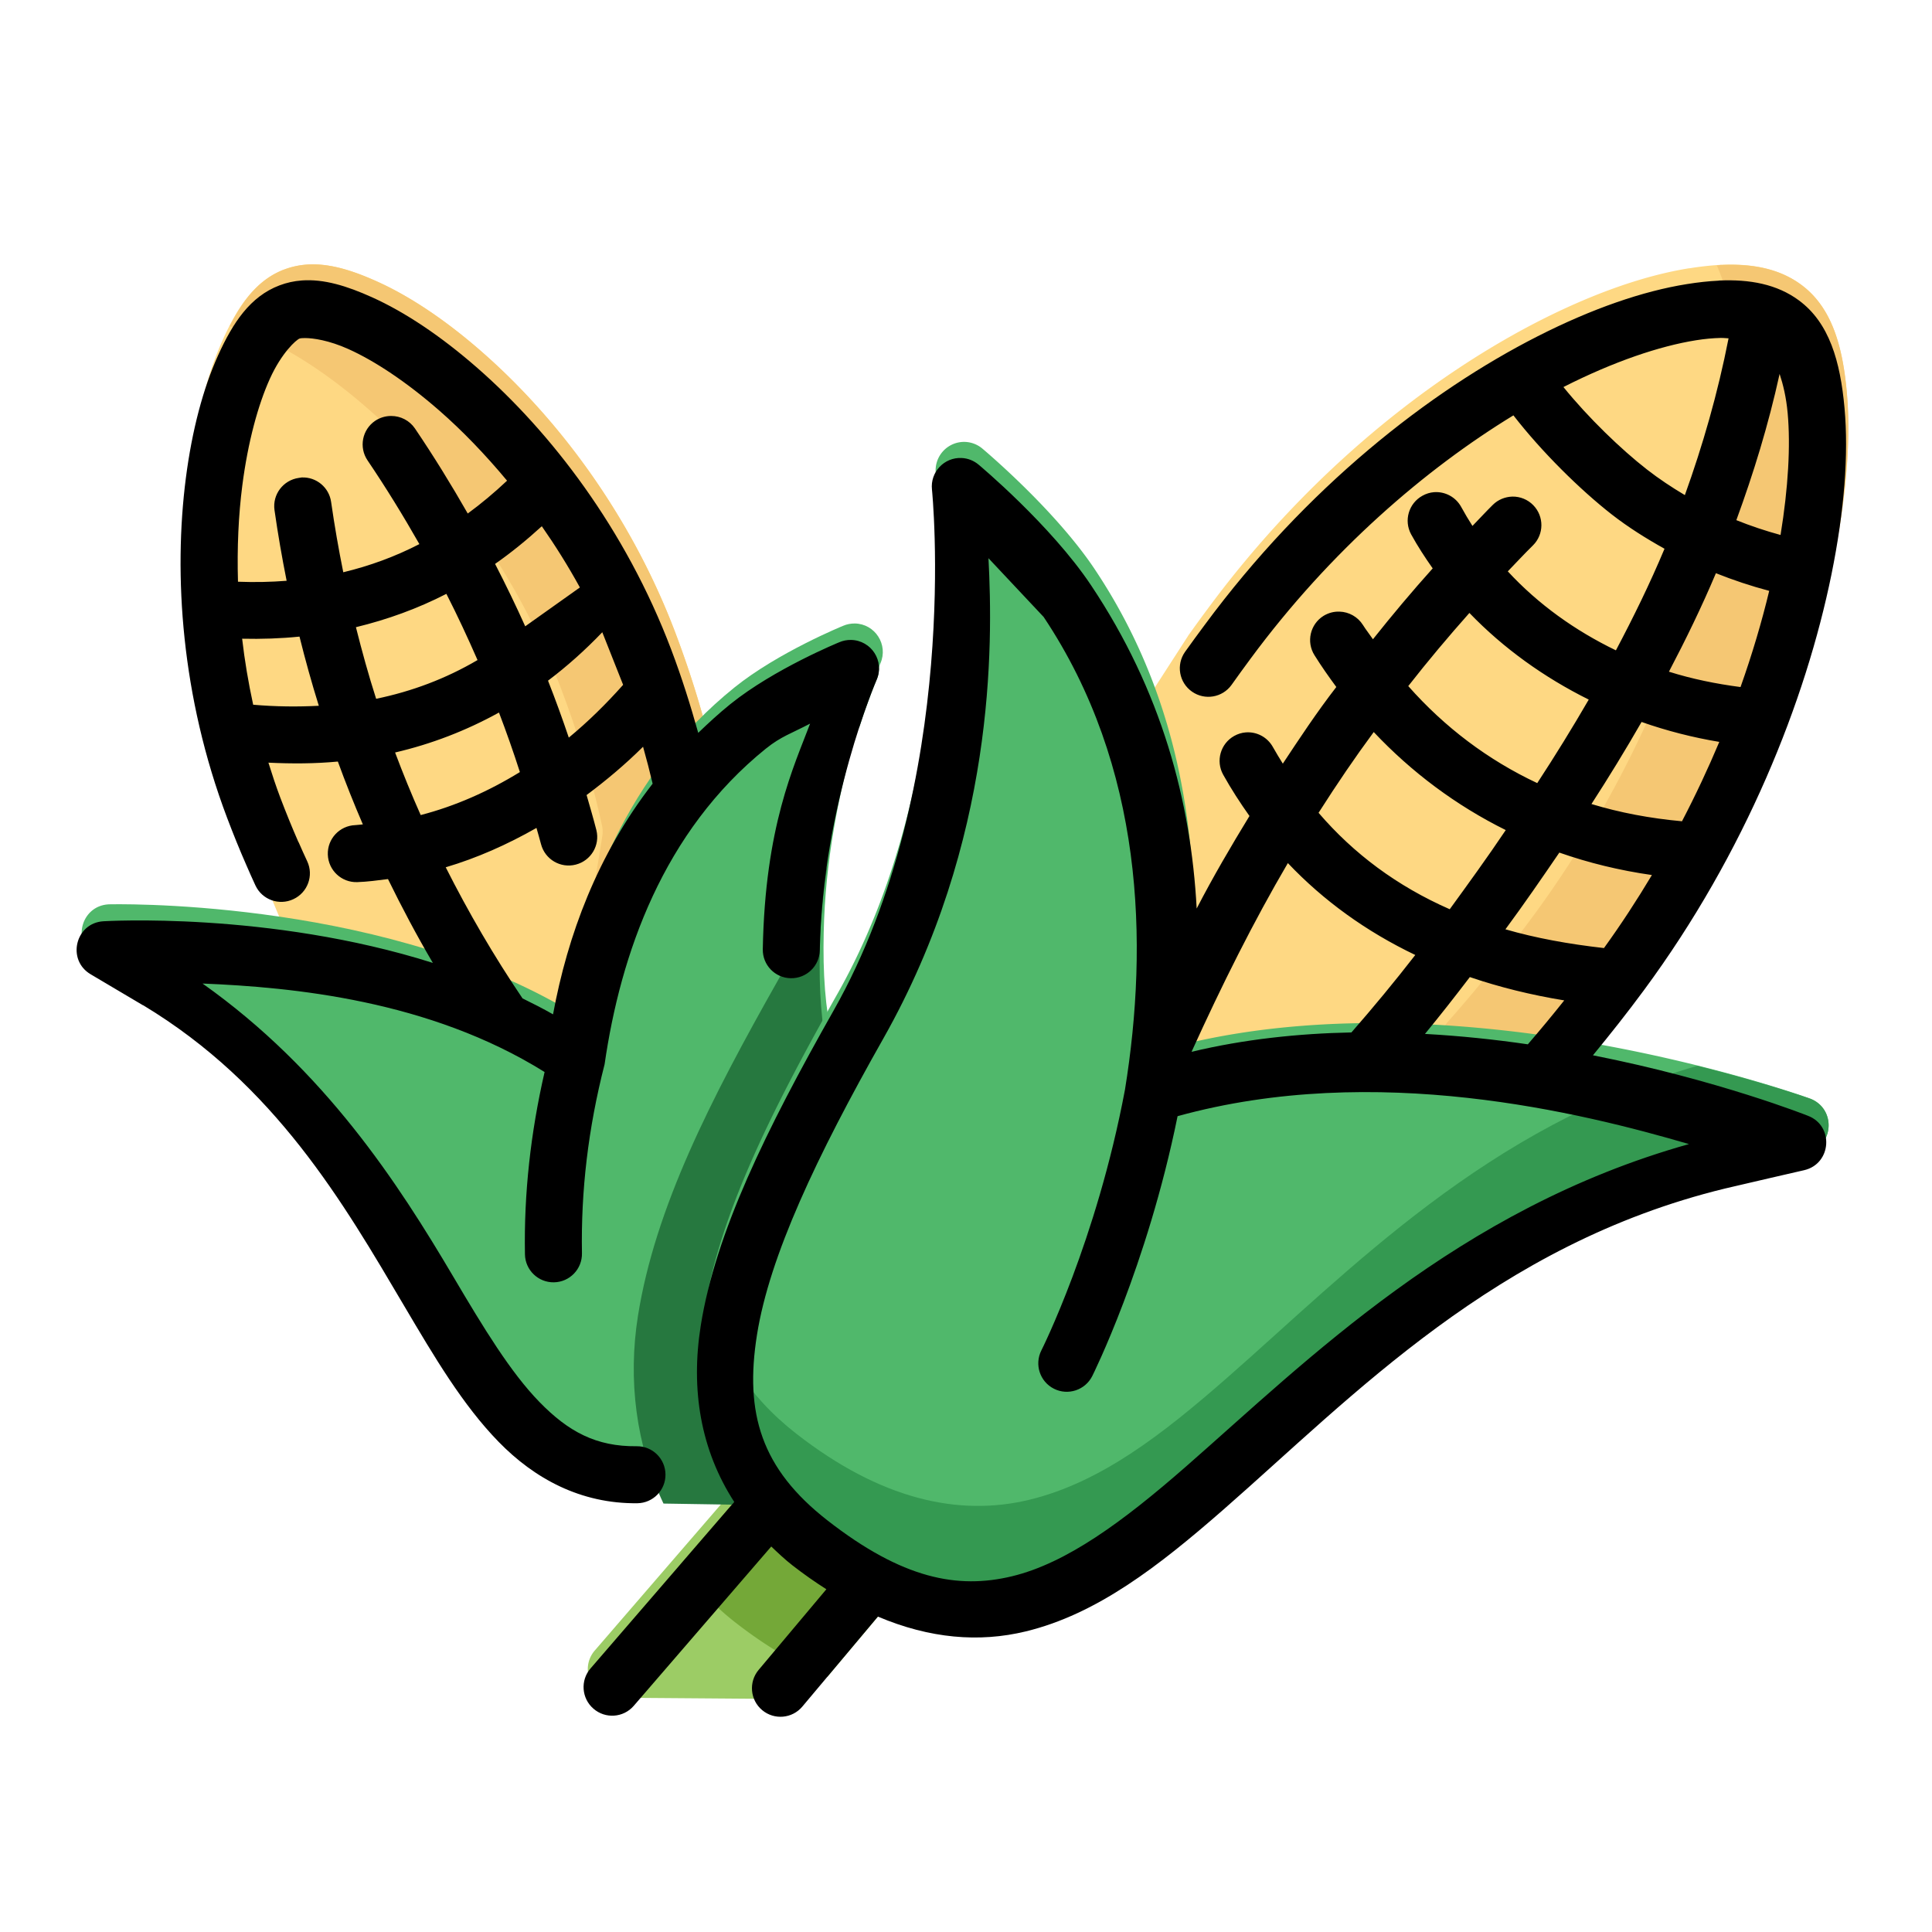 <?xml version="1.0" encoding="UTF-8" standalone="no"?>
<svg
   xmlns:dc="http://purl.org/dc/elements/1.1/"
   xmlns:cc="http://creativecommons.org/ns#"
   xmlns:rdf="http://www.w3.org/1999/02/22-rdf-syntax-ns#"
   xmlns:svg="http://www.w3.org/2000/svg"
   xmlns="http://www.w3.org/2000/svg"
   xmlns:sodipodi="http://sodipodi.sourceforge.net/DTD/sodipodi-0.dtd"
   xmlns:inkscape="http://www.inkscape.org/namespaces/inkscape"
   width="64pt"
   height="64pt"
   viewBox="0 0 22.578 22.578"
   version="1.1"
   id="svg831"
   inkscape:version="1.0 (4035a4fb49, 2020-05-01)"
   sodipodi:docname="26 - Corns.svg"
   inkscape:export-filename="E:\Project\27-3-2022\4 - Icon-Icons\016 - Vegetables\Send\4 - Filledline\26 - Corns.png"
   inkscape:export-xdpi="576"
   inkscape:export-ydpi="576">
  <defs
     id="defs825">
    <pattern
       id="EMFhbasepattern"
       patternUnits="userSpaceOnUse"
       width="6"
       height="6"
       x="0"
       y="0" />
    <pattern
       id="EMFhbasepattern-9"
       patternUnits="userSpaceOnUse"
       width="6"
       height="6"
       x="0"
       y="0" />
    <pattern
       id="EMFhbasepattern-0"
       patternUnits="userSpaceOnUse"
       width="6"
       height="6"
       x="0"
       y="0" />
    <pattern
       id="EMFhbasepattern-7"
       patternUnits="userSpaceOnUse"
       width="6"
       height="6"
       x="0"
       y="0" />
    <pattern
       id="EMFhbasepattern-2"
       patternUnits="userSpaceOnUse"
       width="6"
       height="6"
       x="0"
       y="0" />
    <pattern
       id="EMFhbasepattern-98"
       patternUnits="userSpaceOnUse"
       width="6"
       height="6"
       x="0"
       y="0" />
    <pattern
       id="EMFhbasepattern-6"
       patternUnits="userSpaceOnUse"
       width="6"
       height="6"
       x="0"
       y="0" />
    <pattern
       id="EMFhbasepattern-01"
       patternUnits="userSpaceOnUse"
       width="6"
       height="6"
       x="0"
       y="0" />
    <pattern
       id="EMFhbasepattern-07"
       patternUnits="userSpaceOnUse"
       width="6"
       height="6"
       x="0"
       y="0" />
    <pattern
       id="EMFhbasepattern-8"
       patternUnits="userSpaceOnUse"
       width="6"
       height="6"
       x="0"
       y="0" />
    <pattern
       id="EMFhbasepattern-4"
       patternUnits="userSpaceOnUse"
       width="6"
       height="6"
       x="0"
       y="0" />
    <pattern
       id="EMFhbasepattern-40"
       patternUnits="userSpaceOnUse"
       width="6"
       height="6"
       x="0"
       y="0" />
    <pattern
       id="EMFhbasepattern-08"
       patternUnits="userSpaceOnUse"
       width="6"
       height="6"
       x="0"
       y="0" />
    <pattern
       id="EMFhbasepattern-04"
       patternUnits="userSpaceOnUse"
       width="6"
       height="6"
       x="0"
       y="0" />
    <pattern
       id="EMFhbasepattern-014"
       patternUnits="userSpaceOnUse"
       width="6"
       height="6"
       x="0"
       y="0" />
    <pattern
       id="EMFhbasepattern-27"
       patternUnits="userSpaceOnUse"
       width="6"
       height="6"
       x="0"
       y="0" />
    <pattern
       id="EMFhbasepattern-09"
       patternUnits="userSpaceOnUse"
       width="6"
       height="6"
       x="0"
       y="0" />
    <pattern
       id="EMFhbasepattern-5"
       patternUnits="userSpaceOnUse"
       width="6"
       height="6"
       x="0"
       y="0" />
    <pattern
       id="EMFhbasepattern-018"
       patternUnits="userSpaceOnUse"
       width="6"
       height="6"
       x="0"
       y="0" />
  </defs>
  <sodipodi:namedview
     id="base"
     pagecolor="#ffffff"
     bordercolor="#666666"
     borderopacity="1.0"
     inkscape:pageopacity="0.0"
     inkscape:pageshadow="2"
     inkscape:zoom="4.989546"
     inkscape:cx="42.666667"
     inkscape:cy="42.666667"
     inkscape:document-units="pt"
     inkscape:current-layer="layer1"
     showgrid="false"
     units="pt"
     inkscape:window-width="1366"
     inkscape:window-height="716"
     inkscape:window-x="-8"
     inkscape:window-y="-8"
     inkscape:window-maximized="1"
     inkscape:pagecheckerboard="true"
     inkscape:showpageshadow="false"
     inkscape:object-paths="true"
     inkscape:snap-intersection-paths="true"
     inkscape:snap-smooth-nodes="true"
     inkscape:snap-midpoints="true"
     showguides="false"
     inkscape:snap-bbox="true"
     inkscape:bbox-nodes="true"
     inkscape:snap-nodes="false"
     inkscape:snap-global="true"
     inkscape:document-rotation="0">
    <inkscape:grid
       type="xygrid"
       id="grid1378" />
    <sodipodi:guide
       position="0.97,21.608"
       orientation="78,0"
       id="guide1380"
       inkscape:locked="false" />
    <sodipodi:guide
       position="0.97,0.97"
       orientation="0,78"
       id="guide1382"
       inkscape:locked="false" />
    <sodipodi:guide
       position="21.608,0.97"
       orientation="-78,0"
       id="guide1384"
       inkscape:locked="false" />
    <sodipodi:guide
       position="21.608,21.608"
       orientation="0,-78"
       id="guide1386"
       inkscape:locked="false" />
  </sodipodi:namedview>
  <g
     inkscape:label="Icon"
     inkscape:groupmode="layer"
     id="layer1"
     transform="translate(0,-274.422)">
    <g
       transform="matrix(1.257,0,0,1.257,38.977,-191.82)"
       style="display:inline;stroke-width:0.796"
       id="g421">
      <g
         style="display:inline;stroke-width:0.796"
         id="g1493">
        <path
           style="color:#000000;font-style:normal;font-variant:normal;font-weight:normal;font-stretch:normal;font-size:medium;line-height:normal;font-family:sans-serif;font-variant-ligatures:normal;font-variant-position:normal;font-variant-caps:normal;font-variant-numeric:normal;font-variant-alternates:normal;font-variant-east-asian:normal;font-feature-settings:normal;font-variation-settings:normal;text-indent:0;text-align:start;text-decoration:none;text-decoration-line:none;text-decoration-style:solid;text-decoration-color:#000000;letter-spacing:normal;word-spacing:normal;text-transform:none;writing-mode:lr-tb;direction:ltr;text-orientation:mixed;dominant-baseline:auto;baseline-shift:baseline;text-anchor:start;white-space:normal;shape-padding:0;shape-margin:0;inline-size:0;clip-rule:evenodd;display:inline;overflow:visible;visibility:visible;isolation:auto;mix-blend-mode:normal;color-interpolation:sRGB;color-interpolation-filters:linearRGB;solid-color:#000000;solid-opacity:1;vector-effect:none;fill:#fed883;fill-opacity:1;fill-rule:evenodd;stroke:none;stroke-width:0.421px;stroke-linecap:round;stroke-linejoin:round;stroke-miterlimit:1.5;stroke-dasharray:none;stroke-dashoffset:0;stroke-opacity:1;color-rendering:auto;image-rendering:auto;shape-rendering:auto;text-rendering:auto;enable-background:accumulate;stop-color:#000000"
           d="m -28.365,373.422 c -0.271,0.102 -0.432,0.345 -0.57,0.65 -0.138,0.305 -0.241,0.692 -0.299,1.139 -0.115,0.894 -0.044,2.026 0.383,3.152 a 0.265,0.265 0 0 0 0.002,0.004 c 0.077,0.195 0.5,1.242 0.617,1.49 a 0.265,0.265 0 0 0 0.084,0.102 l 2.799,2.006 a 0.265,0.265 0 0 0 0.416,-0.172 l 0.584,-3.635 a 0.265,0.265 0 0 0 -0.004,-0.1 c -0.089,-0.408 -0.214,-0.83 -0.375,-1.256 -0.426,-1.126 -1.123,-2.022 -1.801,-2.615 -0.339,-0.297 -0.673,-0.519 -0.979,-0.656 -0.306,-0.137 -0.587,-0.212 -0.857,-0.109 z"
           id="path1920" />
        <path
           id="path1481"
           style="color:#000000;font-style:normal;font-variant:normal;font-weight:normal;font-stretch:normal;font-size:medium;line-height:normal;font-family:sans-serif;font-variant-ligatures:normal;font-variant-position:normal;font-variant-caps:normal;font-variant-numeric:normal;font-variant-alternates:normal;font-variant-east-asian:normal;font-feature-settings:normal;font-variation-settings:normal;text-indent:0;text-align:start;text-decoration:none;text-decoration-line:none;text-decoration-style:solid;text-decoration-color:#000000;letter-spacing:normal;word-spacing:normal;text-transform:none;writing-mode:lr-tb;direction:ltr;text-orientation:mixed;dominant-baseline:auto;baseline-shift:baseline;text-anchor:start;white-space:normal;shape-padding:0;shape-margin:0;inline-size:0;clip-rule:evenodd;display:inline;overflow:visible;visibility:visible;isolation:auto;mix-blend-mode:normal;color-interpolation:sRGB;color-interpolation-filters:linearRGB;solid-color:#000000;solid-opacity:1;vector-effect:none;fill:#f5c773;fill-opacity:1;fill-rule:evenodd;stroke:none;stroke-width:0.421px;stroke-linecap:round;stroke-linejoin:round;stroke-miterlimit:1.5;stroke-dasharray:none;stroke-dashoffset:0;stroke-opacity:1;color-rendering:auto;image-rendering:auto;shape-rendering:auto;text-rendering:auto;enable-background:accumulate;stop-color:#000000"
           d="m -28.16,373.377 c -0.069,0.005 -0.137,0.02 -0.205,0.045 v -5.3e-4 c -0.232,0.088 -0.383,0.283 -0.508,0.528 0.1,0.028 0.202,0.063 0.307,0.111 0.306,0.137 0.64,0.36 0.979,0.656 0.678,0.593 1.374,1.489 1.8,2.615 0.161,0.426 0.286,0.847 0.375,1.256 a 0.265,0.265 0 0 1 0.004,0.1 l -0.466,2.902 0.525,0.376 a 0.265,0.265 0 0 0 0.416,-0.172 l 0.584,-3.635 a 0.265,0.265 0 0 0 -0.004,-0.1 c -0.089,-0.408 -0.214,-0.83 -0.375,-1.256 -0.426,-1.126 -1.122,-2.022 -1.8,-2.615 -0.339,-0.297 -0.673,-0.519 -0.979,-0.656 -0.229,-0.103 -0.445,-0.17 -0.652,-0.155 z" />
        <path
           style="color:#000000;font-style:normal;font-variant:normal;font-weight:normal;font-stretch:normal;font-size:medium;line-height:normal;font-family:sans-serif;font-variant-ligatures:normal;font-variant-position:normal;font-variant-caps:normal;font-variant-numeric:normal;font-variant-alternates:normal;font-variant-east-asian:normal;font-feature-settings:normal;font-variation-settings:normal;text-indent:0;text-align:start;text-decoration:none;text-decoration-line:none;text-decoration-style:solid;text-decoration-color:#000000;letter-spacing:normal;word-spacing:normal;text-transform:none;writing-mode:lr-tb;direction:ltr;text-orientation:mixed;dominant-baseline:auto;baseline-shift:baseline;text-anchor:start;white-space:normal;shape-padding:0;shape-margin:0;inline-size:0;clip-rule:evenodd;display:inline;overflow:visible;visibility:visible;isolation:auto;mix-blend-mode:normal;color-interpolation:sRGB;color-interpolation-filters:linearRGB;solid-color:#000000;solid-opacity:1;vector-effect:none;fill:#50b86b;fill-opacity:1;fill-rule:evenodd;stroke:none;stroke-width:0.421px;stroke-linecap:round;stroke-linejoin:round;stroke-miterlimit:1.5;stroke-dasharray:none;stroke-dashoffset:0;stroke-opacity:1;color-rendering:auto;image-rendering:auto;shape-rendering:auto;text-rendering:auto;enable-background:accumulate;stop-color:#000000"
           d="m -23.35,379.59 c 0.026,-1.351 0.527,-2.506 0.527,-2.506 0.076,-0.173 -0.049,-0.368 -0.238,-0.371 l -4.9e-5,1.1e-4 c -0.037,-4.1e-4 -0.074,0.007 -0.107,0.021 0,0 -0.605,0.246 -1.012,0.574 -1.005,0.81 -1.415,1.944 -1.604,2.965 -1.78,-1.016 -4.215,-0.949 -4.215,-0.949 -0.261,0.015 -0.345,0.359 -0.119,0.492 l 0.486,0.287 c 1.228,0.74 1.859,1.835 2.424,2.791 0.282,0.478 0.544,0.921 0.877,1.262 0.333,0.341 0.761,0.575 1.287,0.57 l 1.242,0.019 c 0.127,0.002 0.238,-0.086 0.264,-0.211 l 0.627,-3.102 c -0.351,-0.546 -0.456,-1.096 -0.439,-1.844 z"
           id="path1946"
           sodipodi:nodetypes="ccccccccccssccccc" />
        <path
           style="color:#000000;font-style:normal;font-variant:normal;font-weight:normal;font-stretch:normal;font-size:medium;line-height:normal;font-family:sans-serif;font-variant-ligatures:normal;font-variant-position:normal;font-variant-caps:normal;font-variant-numeric:normal;font-variant-alternates:normal;font-variant-east-asian:normal;font-feature-settings:normal;font-variation-settings:normal;text-indent:0;text-align:start;text-decoration:none;text-decoration-line:none;text-decoration-style:solid;text-decoration-color:#000000;letter-spacing:normal;word-spacing:normal;text-transform:none;writing-mode:lr-tb;direction:ltr;text-orientation:mixed;dominant-baseline:auto;baseline-shift:baseline;text-anchor:start;white-space:normal;shape-padding:0;shape-margin:0;inline-size:0;clip-rule:evenodd;display:inline;overflow:visible;visibility:visible;isolation:auto;mix-blend-mode:normal;color-interpolation:sRGB;color-interpolation-filters:linearRGB;solid-color:#000000;solid-opacity:1;vector-effect:none;fill:#9ccc65;fill-opacity:1;fill-rule:evenodd;stroke:none;stroke-width:0.421px;stroke-linecap:round;stroke-linejoin:round;stroke-miterlimit:1.5;stroke-dasharray:none;stroke-dashoffset:0;stroke-opacity:1;color-rendering:auto;image-rendering:auto;shape-rendering:auto;text-rendering:auto;enable-background:accumulate;stop-color:#000000"
           d="m -23.811,384.473 a 0.265,0.265 0 0 0 -0.203,0.092 l -1.465,1.697 a 0.265,0.265 0 0 0 0.197,0.438 l 1.564,0.012 a 0.265,0.265 0 0 0 0.205,-0.096 l 0.828,-0.986 a 0.265,0.265 0 0 0 -0.041,-0.379 l -0.926,-0.721 a 0.265,0.265 0 0 0 -0.16,-0.057 z"
           id="path1952" />
        <path
           style="color:#000000;font-style:normal;font-variant:normal;font-weight:normal;font-stretch:normal;font-size:medium;line-height:normal;font-family:sans-serif;font-variant-ligatures:normal;font-variant-position:normal;font-variant-caps:normal;font-variant-numeric:normal;font-variant-alternates:normal;font-variant-east-asian:normal;font-feature-settings:normal;font-variation-settings:normal;text-indent:0;text-align:start;text-decoration:none;text-decoration-line:none;text-decoration-style:solid;text-decoration-color:#000000;letter-spacing:normal;word-spacing:normal;text-transform:none;writing-mode:lr-tb;direction:ltr;text-orientation:mixed;dominant-baseline:auto;baseline-shift:baseline;text-anchor:start;white-space:normal;shape-padding:0;shape-margin:0;inline-size:0;clip-rule:evenodd;display:inline;overflow:visible;visibility:visible;isolation:auto;mix-blend-mode:normal;color-interpolation:sRGB;color-interpolation-filters:linearRGB;solid-color:#000000;solid-opacity:1;vector-effect:none;fill:#fed883;fill-opacity:1;fill-rule:evenodd;stroke:none;stroke-width:0.421px;stroke-linecap:round;stroke-linejoin:round;stroke-miterlimit:1.5;stroke-dasharray:none;stroke-dashoffset:0;stroke-opacity:1;color-rendering:auto;image-rendering:auto;shape-rendering:auto;text-rendering:auto;enable-background:accumulate;stop-color:#000000"
           d="m -15.301,373.41 c -0.409,0.065 -0.88,0.228 -1.385,0.484 -1.009,0.513 -2.15,1.404 -3.092,2.68 -0.062,0.083 -0.122,0.166 -0.182,0.25 a 0.265,0.265 0 0 0 -0.006,0.01 l -1.346,2.086 a 0.265,0.265 0 0 0 -0.016,0.26 l 1.375,2.826 a 0.265,0.265 0 0 0 0.299,0.143 l 2.633,-0.629 a 0.265,0.265 0 0 0 0.145,-0.092 l 0.381,-0.477 -0.01,0.01 c 0.273,-0.307 0.542,-0.64 0.805,-0.996 0.942,-1.275 1.501,-2.686 1.74,-3.859 0.119,-0.587 0.16,-1.113 0.121,-1.545 -0.039,-0.432 -0.141,-0.789 -0.424,-0.998 -0.27,-0.2 -0.63,-0.218 -1.039,-0.152 z"
           id="path1958" />
        <path
           d="m -15.004,373.379 c -0.014,5.3e-4 -0.029,0.004 -0.043,0.005 0.084,0.184 0.128,0.403 0.15,0.649 0.039,0.432 -0.002,0.958 -0.121,1.545 -0.239,1.173 -0.799,2.584 -1.74,3.86 -0.263,0.356 -0.532,0.689 -0.805,0.996 l 0.01,-0.01 -0.381,0.476 a 0.265,0.265 0 0 1 -0.145,0.092 l -2.121,0.506 0.248,0.509 a 0.265,0.265 0 0 0 0.299,0.143 l 2.633,-0.629 a 0.265,0.265 0 0 0 0.145,-0.092 l 0.381,-0.476 -0.01,0.01 c 0.273,-0.307 0.542,-0.64 0.805,-0.996 0.942,-1.275 1.502,-2.687 1.74,-3.86 0.119,-0.587 0.16,-1.113 0.121,-1.545 -0.039,-0.432 -0.141,-0.79 -0.424,-0.998 -0.203,-0.15 -0.456,-0.197 -0.742,-0.184 z"
           style="color:#000000;font-style:normal;font-variant:normal;font-weight:normal;font-stretch:normal;font-size:medium;line-height:normal;font-family:sans-serif;font-variant-ligatures:normal;font-variant-position:normal;font-variant-caps:normal;font-variant-numeric:normal;font-variant-alternates:normal;font-variant-east-asian:normal;font-feature-settings:normal;font-variation-settings:normal;text-indent:0;text-align:start;text-decoration:none;text-decoration-line:none;text-decoration-style:solid;text-decoration-color:#000000;letter-spacing:normal;word-spacing:normal;text-transform:none;writing-mode:lr-tb;direction:ltr;text-orientation:mixed;dominant-baseline:auto;baseline-shift:baseline;text-anchor:start;white-space:normal;shape-padding:0;shape-margin:0;inline-size:0;clip-rule:evenodd;display:inline;overflow:visible;visibility:visible;isolation:auto;mix-blend-mode:normal;color-interpolation:sRGB;color-interpolation-filters:linearRGB;solid-color:#000000;solid-opacity:1;vector-effect:none;fill:#f5c773;fill-opacity:1;fill-rule:evenodd;stroke:none;stroke-width:0.421px;stroke-linecap:round;stroke-linejoin:round;stroke-miterlimit:1.5;stroke-dasharray:none;stroke-dashoffset:0;stroke-opacity:1;color-rendering:auto;image-rendering:auto;shape-rendering:auto;text-rendering:auto;enable-background:accumulate;stop-color:#000000"
           id="path1443" />
        <path
           transform="matrix(0.265,0,0,0.265,0,280.067)"
           d="m -86.57,365.486 c -0.065,0.916 -0.159,1.879 -0.314,2.918 0.348,-1.077 0.627,-1.725 0.627,-1.725 0.197,-0.447 0.035,-0.927 -0.312,-1.193 z m -1.422,7.734 c -0.438,1.359 -0.992,2.703 -1.705,3.963 -2.412,4.265 -4.33,8.03 -4.932,11.805 -0.358,2.248 -0.071,4.541 0.895,6.59 l 3.779,0.06 c 0.481,0.008 0.899,-0.326 0.996,-0.797 l 2.369,-11.723 c -1.328,-2.065 -1.723,-4.142 -1.66,-6.969 0.02,-1.021 0.124,-1.997 0.258,-2.93 z"
           style="color:#000000;font-style:normal;font-variant:normal;font-weight:normal;font-stretch:normal;font-size:medium;line-height:normal;font-family:sans-serif;font-variant-ligatures:normal;font-variant-position:normal;font-variant-caps:normal;font-variant-numeric:normal;font-variant-alternates:normal;font-variant-east-asian:normal;font-feature-settings:normal;font-variation-settings:normal;text-indent:0;text-align:start;text-decoration:none;text-decoration-line:none;text-decoration-style:solid;text-decoration-color:#000000;letter-spacing:normal;word-spacing:normal;text-transform:none;writing-mode:lr-tb;direction:ltr;text-orientation:mixed;dominant-baseline:auto;baseline-shift:baseline;text-anchor:start;white-space:normal;shape-padding:0;shape-margin:0;inline-size:0;clip-rule:evenodd;display:inline;overflow:visible;visibility:visible;isolation:auto;mix-blend-mode:normal;color-interpolation:sRGB;color-interpolation-filters:linearRGB;solid-color:#000000;solid-opacity:1;vector-effect:none;fill:#26783f;fill-opacity:1;fill-rule:evenodd;stroke:none;stroke-width:1.592px;stroke-linecap:round;stroke-linejoin:round;stroke-miterlimit:1.5;stroke-dasharray:none;stroke-dashoffset:0;stroke-opacity:1;color-rendering:auto;image-rendering:auto;shape-rendering:auto;text-rendering:auto;enable-background:accumulate;stop-color:#000000"
           id="path1455" />
        <path
           style="color:#000000;font-style:normal;font-variant:normal;font-weight:normal;font-stretch:normal;font-size:medium;line-height:normal;font-family:sans-serif;font-variant-ligatures:normal;font-variant-position:normal;font-variant-caps:normal;font-variant-numeric:normal;font-variant-alternates:normal;font-variant-east-asian:normal;font-feature-settings:normal;font-variation-settings:normal;text-indent:0;text-align:start;text-decoration:none;text-decoration-line:none;text-decoration-style:solid;text-decoration-color:#000000;letter-spacing:normal;word-spacing:normal;text-transform:none;writing-mode:lr-tb;direction:ltr;text-orientation:mixed;dominant-baseline:auto;baseline-shift:baseline;text-anchor:start;white-space:normal;shape-padding:0;shape-margin:0;inline-size:0;clip-rule:evenodd;display:inline;overflow:visible;visibility:visible;isolation:auto;mix-blend-mode:normal;color-interpolation:sRGB;color-interpolation-filters:linearRGB;solid-color:#000000;solid-opacity:1;vector-effect:none;fill:#50b86b;fill-opacity:1;fill-rule:evenodd;stroke:none;stroke-width:0.421px;stroke-linecap:round;stroke-linejoin:round;stroke-miterlimit:1.5;stroke-dasharray:none;stroke-dashoffset:0;stroke-opacity:1;color-rendering:auto;image-rendering:auto;shape-rendering:auto;text-rendering:auto;enable-background:accumulate;stop-color:#000000"
           d="m -22.033,375.025 a 0.265,0.265 0 0 0 -0.275,0.293 c 0,0 0.28,2.726 -0.912,4.834 -0.629,1.112 -1.097,2.066 -1.234,2.926 -0.137,0.859 0.109,1.648 0.852,2.227 0.777,0.606 1.502,0.773 2.164,0.613 0.662,-0.16 1.236,-0.606 1.838,-1.133 1.205,-1.053 2.53,-2.461 4.654,-2.979 0.101,-0.025 0.734,-0.17 0.734,-0.17 a 0.265,0.265 0 0 0 0.033,-0.506 c 0,0 -3.146,-1.146 -5.805,-0.51 0.174,-1.373 0.107,-2.986 -0.848,-4.414 -0.375,-0.561 -1.043,-1.119 -1.043,-1.119 a 0.265,0.265 0 0 0 -0.158,-0.062 z"
           id="path1988" />
        <path
           transform="matrix(0.265,0,0,0.265,0,280.067)"
           d="m -89.992,394.605 a 1,1 0 0 0 -0.768,0.348 l -2.377,2.754 c 0.503,0.735 1.131,1.423 1.926,2.043 1.105,0.861 2.183,1.488 3.23,1.902 l 2.248,-2.678 a 1,1 0 0 0 -0.156,-1.432 l -3.498,-2.723 a 1,1 0 0 0 -0.605,-0.215 z"
           style="color:#000000;font-style:normal;font-variant:normal;font-weight:normal;font-stretch:normal;font-size:medium;line-height:normal;font-family:sans-serif;font-variant-ligatures:normal;font-variant-position:normal;font-variant-caps:normal;font-variant-numeric:normal;font-variant-alternates:normal;font-variant-east-asian:normal;font-feature-settings:normal;font-variation-settings:normal;text-indent:0;text-align:start;text-decoration:none;text-decoration-line:none;text-decoration-style:solid;text-decoration-color:#000000;letter-spacing:normal;word-spacing:normal;text-transform:none;writing-mode:lr-tb;direction:ltr;text-orientation:mixed;dominant-baseline:auto;baseline-shift:baseline;text-anchor:start;white-space:normal;shape-padding:0;shape-margin:0;inline-size:0;clip-rule:evenodd;display:inline;overflow:visible;visibility:visible;isolation:auto;mix-blend-mode:normal;color-interpolation:sRGB;color-interpolation-filters:linearRGB;solid-color:#000000;solid-opacity:1;vector-effect:none;fill:#74a838;fill-opacity:1;fill-rule:evenodd;stroke:none;stroke-width:1.592px;stroke-linecap:round;stroke-linejoin:round;stroke-miterlimit:1.5;stroke-dasharray:none;stroke-dashoffset:0;stroke-opacity:1;color-rendering:auto;image-rendering:auto;shape-rendering:auto;text-rendering:auto;enable-background:accumulate;stop-color:#000000"
           id="path1463" />
        <path
           sodipodi:nodetypes="sssccccsscccss"
           d="m -15.227,380.825 c -1.962,0.568 -3.224,1.895 -4.374,2.902 -0.602,0.527 -1.176,0.973 -1.838,1.133 -0.662,0.16 -1.387,-0.008 -2.164,-0.613 -0.456,-0.355 -0.723,-0.79 -0.83,-1.271 -0.006,0.034 -0.015,0.069 -0.021,0.103 -0.137,0.859 0.108,1.648 0.851,2.227 0.777,0.606 1.502,0.773 2.164,0.613 0.662,-0.16 1.236,-0.606 1.838,-1.133 1.205,-1.053 2.529,-2.461 4.654,-2.979 0.101,-0.025 0.734,-0.17 0.734,-0.17 0.256,-0.058 0.28,-0.414 0.034,-0.506 0,0 -0.412,-0.147 -1.047,-0.305 z"
           style="color:#000000;font-style:normal;font-variant:normal;font-weight:normal;font-stretch:normal;font-size:medium;line-height:normal;font-family:sans-serif;font-variant-ligatures:normal;font-variant-position:normal;font-variant-caps:normal;font-variant-numeric:normal;font-variant-alternates:normal;font-variant-east-asian:normal;font-feature-settings:normal;font-variation-settings:normal;text-indent:0;text-align:start;text-decoration:none;text-decoration-line:none;text-decoration-style:solid;text-decoration-color:#000000;letter-spacing:normal;word-spacing:normal;text-transform:none;writing-mode:lr-tb;direction:ltr;text-orientation:mixed;dominant-baseline:auto;baseline-shift:baseline;text-anchor:start;white-space:normal;shape-padding:0;shape-margin:0;inline-size:0;clip-rule:evenodd;display:inline;overflow:visible;visibility:visible;isolation:auto;mix-blend-mode:normal;color-interpolation:sRGB;color-interpolation-filters:linearRGB;solid-color:#000000;solid-opacity:1;vector-effect:none;fill:#349951;fill-opacity:1;fill-rule:evenodd;stroke:none;stroke-width:0.421px;stroke-linecap:round;stroke-linejoin:round;stroke-miterlimit:1.5;stroke-dasharray:none;stroke-dashoffset:0;stroke-opacity:1;color-rendering:auto;image-rendering:auto;shape-rendering:auto;text-rendering:auto;enable-background:accumulate;stop-color:#000000"
           id="path1449" />
      </g>
      <path
         sodipodi:nodetypes="cccccccccccsscccsscccccccccccsccccccccsscccsscccccccscsccccccccccccccccccccccccccccscccccccccscccccscccccsscccccsscssscccccsssscsccccccccccccccssssscscccccccccccccccsssscccccccccccccccccccccccscccssccccccccccccccccccccccccccccccccccccccccc"
         transform="matrix(0.265,0,0,0.265,0,280.067)"
         d="m -90.133,369.086 c 0.523,-0.421 0.883,-0.525 1.543,-0.871 -0.563,1.493 -1.581,3.601 -1.66,7.914 -0.011,0.553 0.428,1.008 0.98,1.018 0.553,0.011 1.01,-0.428 1.02,-0.98 0.094,-5.117 1.992,-9.486 1.992,-9.486 0.288,-0.655 -0.185,-1.392 -0.9,-1.402 -0.14,-0.002 -0.278,0.025 -0.406,0.08 0,0 -2.286,0.932 -3.824,2.172 -0.403,0.325 -0.77,0.664 -1.127,1.008 -0.27,-0.964 -0.574,-1.936 -0.947,-2.92 -1.612,-4.257 -4.241,-7.642 -6.805,-9.885 -1.282,-1.121 -2.544,-1.961 -3.699,-2.48 -0.866,-0.39 -1.68,-0.646 -2.465,-0.586 l -3e-5,3.8e-4 c -0.262,0.02 -0.52,0.075 -0.775,0.172 -1.023,0.387 -1.635,1.305 -2.156,2.459 -0.521,1.154 -0.911,2.614 -1.129,4.303 -0.435,3.378 -0.164,7.659 1.447,11.916 0.214,0.564 0.436,1.115 0.672,1.652 0.105,0.242 0.212,0.485 0.324,0.725 0.235,0.499 0.829,0.712 1.328,0.479 0.502,-0.232 0.721,-0.827 0.488,-1.328 -0.103,-0.22 -0.203,-0.443 -0.303,-0.672 -0.002,-0.003 -0.005,-0.004 -0.008,-0.008 -0.222,-0.507 -0.432,-1.024 -0.635,-1.557 -0.154,-0.408 -0.288,-0.816 -0.416,-1.225 0.825,0.04 1.639,0.037 2.436,-0.039 0.271,0.743 0.564,1.478 0.877,2.205 -0.087,0.005 -0.174,0.022 -0.262,0.025 -0.553,0.019 -0.986,0.481 -0.967,1.033 0.018,0.553 0.481,0.986 1.033,0.967 0.359,-0.012 0.719,-0.062 1.078,-0.107 0.487,0.995 1.007,1.978 1.574,2.941 -5.761,-1.822 -11.555,-1.461 -11.555,-1.461 -0.987,0.057 -1.301,1.36 -0.449,1.861 0,0 1.592,0.94 1.83,1.084 h 0.008 c 4.642,2.796 7.027,6.935 9.16,10.549 1.067,1.807 2.057,3.481 3.314,4.77 1.257,1.289 2.877,2.174 4.865,2.154 0.552,-0.008 0.995,-0.459 0.988,-1.012 -0.006,-0.552 -0.457,-0.995 -1.01,-0.988 -1.427,0.015 -2.401,-0.516 -3.41,-1.551 -1.009,-1.034 -1.958,-2.592 -3.02,-4.391 -1.937,-3.281 -4.51,-7.254 -8.801,-10.291 3.157,0.129 7.956,0.581 12,3.104 -0.489,2.129 -0.728,4.264 -0.689,6.396 0.01,0.552 0.465,0.992 1.018,0.982 0.553,-0.01 0.993,-0.466 0.982,-1.02 -0.039,-2.189 0.218,-4.381 0.794,-6.628 0.558,-3.861 2.051,-8.168 5.665,-11.081 z m 33.426,-16.412 c -0.361,0.017 -0.737,0.059 -1.123,0.121 -1.546,0.246 -3.327,0.861 -5.234,1.83 -3.815,1.939 -8.125,5.308 -11.684,10.129 -0.233,0.315 -0.464,0.627 -0.688,0.943 -0.32,0.453 -0.21,1.079 0.244,1.396 0.449,0.315 1.067,0.209 1.387,-0.236 0.216,-0.305 0.44,-0.613 0.664,-0.916 2.817,-3.816 6.147,-6.662 9.225,-8.541 0.992,1.28 2.344,2.613 3.451,3.477 0.582,0.453 1.206,0.843 1.85,1.203 -0.514,1.228 -1.093,2.407 -1.705,3.564 -1.431,-0.691 -2.726,-1.616 -3.793,-2.771 0.293,-0.304 0.579,-0.613 0.881,-0.91 0.392,-0.386 0.397,-1.016 0.014,-1.41 -0.193,-0.199 -0.461,-0.309 -0.738,-0.303 -0.255,0.008 -0.498,0.108 -0.68,0.287 -0.246,0.242 -0.477,0.496 -0.717,0.742 -0.139,-0.217 -0.272,-0.44 -0.396,-0.668 -0.189,-0.344 -0.562,-0.545 -0.953,-0.516 -0.143,0.011 -0.281,0.055 -0.406,0.125 -0.481,0.265 -0.659,0.868 -0.398,1.352 0.228,0.415 0.486,0.811 0.758,1.197 -0.727,0.81 -1.423,1.64 -2.096,2.486 -0.115,-0.17 -0.242,-0.326 -0.352,-0.502 -0.178,-0.282 -0.487,-0.458 -0.82,-0.467 -0.198,-0.008 -0.392,0.045 -0.561,0.148 -0.47,0.293 -0.613,0.912 -0.318,1.381 0.24,0.385 0.499,0.753 0.766,1.115 -0.679,0.876 -1.314,1.837 -1.877,2.689 -0.119,-0.193 -0.238,-0.385 -0.35,-0.586 -0.191,-0.341 -0.561,-0.541 -0.951,-0.51 -0.143,0.011 -0.281,0.055 -0.406,0.125 -0.48,0.27 -0.653,0.878 -0.385,1.359 0.283,0.507 0.594,0.986 0.922,1.449 -0.647,1.06 -1.276,2.132 -1.852,3.246 -0.2,-3.751 -1.228,-7.632 -3.705,-11.34 -1.417,-2.122 -3.943,-4.23 -3.943,-4.23 -0.168,-0.142 -0.378,-0.226 -0.598,-0.236 -0.613,-0.03 -1.107,0.497 -1.041,1.107 0,0 1.06,10.303 -3.447,18.271 -2.377,4.202 -4.146,7.808 -4.664,11.057 -0.359,2.253 -0.003,4.37 1.174,6.189 l -5.043,5.844 c -0.361,0.418 -0.314,1.049 0.104,1.41 0.416,0.362 1.047,0.32 1.41,-0.096 l 4.828,-5.594 c 0.236,0.225 0.473,0.451 0.744,0.662 0.4,0.312 0.797,0.587 1.189,0.838 l -2.377,2.83 c -0.355,0.424 -0.299,1.056 0.125,1.41 0.424,0.355 1.056,0.299 1.41,-0.125 l 2.65,-3.156 c 1.821,0.772 3.552,0.915 5.182,0.521 2.501,-0.604 4.671,-2.291 6.947,-4.281 4.553,-3.982 9.56,-9.303 17.59,-11.258 0.381,-0.093 2.775,-0.643 2.775,-0.643 0.967,-0.222 1.057,-1.566 0.127,-1.912 0,0 -3.131,-1.249 -7.535,-2.119 0.604,-0.734 1.203,-1.49 1.791,-2.287 3.559,-4.821 5.675,-10.154 6.578,-14.588 0.451,-2.217 0.605,-4.205 0.457,-5.838 -0.148,-1.633 -0.532,-2.984 -1.602,-3.773 -0.766,-0.566 -1.722,-0.745 -2.805,-0.695 z m 0.066,2.01 c 0.102,-0.002 0.18,0.011 0.273,0.014 -0.381,1.943 -0.908,3.762 -1.533,5.5 -0.461,-0.274 -0.908,-0.57 -1.332,-0.9 -0.903,-0.704 -2.051,-1.808 -2.928,-2.891 0.001,-6.4e-4 0.003,-10e-4 0.004,-0.002 1.761,-0.895 3.379,-1.437 4.645,-1.639 0.316,-0.051 0.608,-0.076 0.871,-0.082 z m -49.668,0.004 c 0.285,0.001 0.839,0.079 1.523,0.387 0.912,0.41 2.035,1.149 3.195,2.164 0.789,0.69 1.592,1.519 2.369,2.453 -0.448,0.422 -0.907,0.806 -1.379,1.152 -0.578,-1.011 -1.192,-2.009 -1.854,-2.986 -0.188,-0.275 -0.501,-0.438 -0.834,-0.436 -0.2,-5.8e-4 -0.395,0.059 -0.561,0.17 -0.457,0.31 -0.576,0.932 -0.266,1.389 0.651,0.962 1.252,1.942 1.818,2.936 -0.849,0.438 -1.738,0.764 -2.67,0.988 -0.164,-0.812 -0.307,-1.633 -0.426,-2.463 -0.07,-0.511 -0.517,-0.885 -1.033,-0.863 -0.035,0.003 -0.069,0.008 -0.104,0.016 -0.546,0.078 -0.927,0.583 -0.85,1.129 0.119,0.835 0.262,1.662 0.426,2.48 -0.554,0.043 -1.122,0.056 -1.707,0.033 -0.035,-1.203 0.019,-2.345 0.152,-3.377 0.197,-1.529 0.555,-2.833 0.967,-3.744 0.412,-0.912 0.922,-1.365 1.041,-1.41 0.03,-0.011 0.095,-0.018 0.189,-0.018 z m 51.732,1.258 c 0.122,0.369 0.232,0.815 0.283,1.381 0.103,1.136 0.021,2.611 -0.25,4.27 -0.536,-0.146 -1.053,-0.32 -1.551,-0.52 0.598,-1.631 1.122,-3.327 1.518,-5.131 z m -44.008,8.855 c -0.331,-0.738 -0.685,-1.467 -1.057,-2.189 0.566,-0.396 1.111,-0.84 1.639,-1.322 0.47,0.674 0.92,1.39 1.336,2.148 z m 18.188,-0.328 c 3.508,5.25 3.686,11.429 2.854,16.58 -0.997,5.309 -2.934,9.152 -2.934,9.152 -0.249,0.493 -0.052,1.095 0.441,1.344 0.493,0.249 1.095,0.05 1.344,-0.443 0,0 1.92,-3.827 2.994,-9.119 6.952,-1.92 14.189,-0.118 17.941,0.979 -8.11,2.277 -13.384,7.585 -17.65,11.316 -2.214,1.936 -4.188,3.385 -6.098,3.846 -1.91,0.461 -3.847,0.09 -6.473,-1.957 -2.33,-1.816 -2.914,-3.759 -2.475,-6.518 0.44,-2.759 2.088,-6.247 4.43,-10.387 3.932,-6.951 3.85,-13.797 3.691,-16.854 z m 23.586,-1.535 c 0.603,0.24 1.225,0.449 1.869,0.619 -0.259,1.08 -0.593,2.211 -1.006,3.375 -0.857,-0.112 -1.7,-0.283 -2.512,-0.539 0.587,-1.12 1.146,-2.264 1.648,-3.455 z m -44.539,0.725 c 0.39,0.765 0.75,1.54 1.092,2.322 -1.121,0.658 -2.307,1.1 -3.557,1.359 -0.265,-0.826 -0.496,-1.665 -0.709,-2.512 1.105,-0.268 2.166,-0.652 3.174,-1.17 z m 35.889,0.668 c 1.193,1.24 2.623,2.264 4.188,3.041 -0.575,0.992 -1.177,1.967 -1.807,2.93 -1.73,-0.813 -3.246,-1.957 -4.525,-3.404 0.686,-0.878 1.404,-1.731 2.145,-2.566 z m -29.689,2.523 c -0.599,0.674 -1.234,1.298 -1.906,1.852 -0.227,-0.672 -0.469,-1.338 -0.729,-1.998 0.66,-0.498 1.296,-1.064 1.904,-1.699 z m -11.354,-1.693 c 0.203,0.818 0.428,1.627 0.678,2.428 -0.746,0.039 -1.511,0.032 -2.303,-0.037 -0.17,-0.783 -0.3,-1.558 -0.387,-2.316 0.684,0.016 1.355,-0.007 2.012,-0.074 z m 6.998,2.664 c 0.263,0.69 0.508,1.386 0.734,2.09 -1.113,0.684 -2.282,1.198 -3.48,1.508 -0.322,-0.724 -0.62,-1.455 -0.898,-2.195 1.268,-0.295 2.486,-0.762 3.645,-1.402 z m 40.086,0.332 c 0.888,0.312 1.801,0.545 2.727,0.699 -0.388,0.923 -0.823,1.853 -1.309,2.785 -1.116,-0.102 -2.177,-0.301 -3.176,-0.605 0.609,-0.942 1.196,-1.9 1.758,-2.879 z m -9.396,0.354 c 1.326,1.407 2.882,2.572 4.631,3.439 -0.641,0.955 -1.34,1.917 -1.965,2.777 -1.848,-0.812 -3.366,-1.944 -4.602,-3.383 0.66,-1.034 1.274,-1.938 1.936,-2.834 z m -25.635,0.514 c 0.123,0.436 0.235,0.869 0.336,1.297 -1.942,2.506 -2.983,5.323 -3.494,8.092 -0.35,-0.2 -0.709,-0.382 -1.07,-0.559 -1.01,-1.492 -1.901,-3.028 -2.695,-4.6 1.092,-0.323 2.158,-0.796 3.184,-1.381 0.052,0.191 0.111,0.38 0.16,0.572 0.14,0.534 0.685,0.853 1.219,0.715 0.532,-0.136 0.855,-0.676 0.723,-1.209 -0.106,-0.414 -0.227,-0.823 -0.344,-1.232 0.693,-0.516 1.36,-1.077 1.982,-1.695 z m 32.146,3.715 c 1.032,0.361 2.116,0.626 3.248,0.787 -0.518,0.866 -1.075,1.722 -1.682,2.562 -1.241,-0.14 -2.4,-0.351 -3.457,-0.658 0.666,-0.902 1.305,-1.833 1.891,-2.691 z m -9.525,0.367 c 1.254,1.322 2.749,2.401 4.471,3.225 -0.719,0.928 -1.468,1.832 -2.24,2.717 -1.867,0.038 -3.763,0.238 -5.609,0.68 1.061,-2.338 2.175,-4.569 3.379,-6.621 z m 6.385,4 c 1.036,0.352 2.14,0.627 3.312,0.818 -0.423,0.532 -0.848,1.044 -1.277,1.541 -1.156,-0.169 -2.364,-0.296 -3.609,-0.365 0.54,-0.656 1.062,-1.323 1.574,-1.994 z"
         style="color:#000000;font-style:normal;font-variant:normal;font-weight:normal;font-stretch:normal;font-size:medium;line-height:normal;font-family:sans-serif;font-variant-ligatures:normal;font-variant-position:normal;font-variant-caps:normal;font-variant-numeric:normal;font-variant-alternates:normal;font-variant-east-asian:normal;font-feature-settings:normal;font-variation-settings:normal;text-indent:0;text-align:start;text-decoration:none;text-decoration-line:none;text-decoration-style:solid;text-decoration-color:#000000;letter-spacing:normal;word-spacing:normal;text-transform:none;writing-mode:lr-tb;direction:ltr;text-orientation:mixed;dominant-baseline:auto;baseline-shift:baseline;text-anchor:start;white-space:normal;shape-padding:0;shape-margin:0;inline-size:0;clip-rule:evenodd;display:inline;overflow:visible;visibility:visible;opacity:1;isolation:auto;mix-blend-mode:normal;color-interpolation:sRGB;color-interpolation-filters:linearRGB;solid-color:#000000;solid-opacity:1;vector-effect:none;fill:#000000;fill-opacity:1;fill-rule:evenodd;stroke:none;stroke-width:1.592px;stroke-linecap:round;stroke-linejoin:round;stroke-miterlimit:1.5;stroke-dasharray:none;stroke-dashoffset:0;stroke-opacity:1;color-rendering:auto;image-rendering:auto;shape-rendering:auto;text-rendering:auto;enable-background:accumulate;stop-color:#000000;stop-opacity:1"
         id="path1334" />
    </g>
  </g>
</svg>
